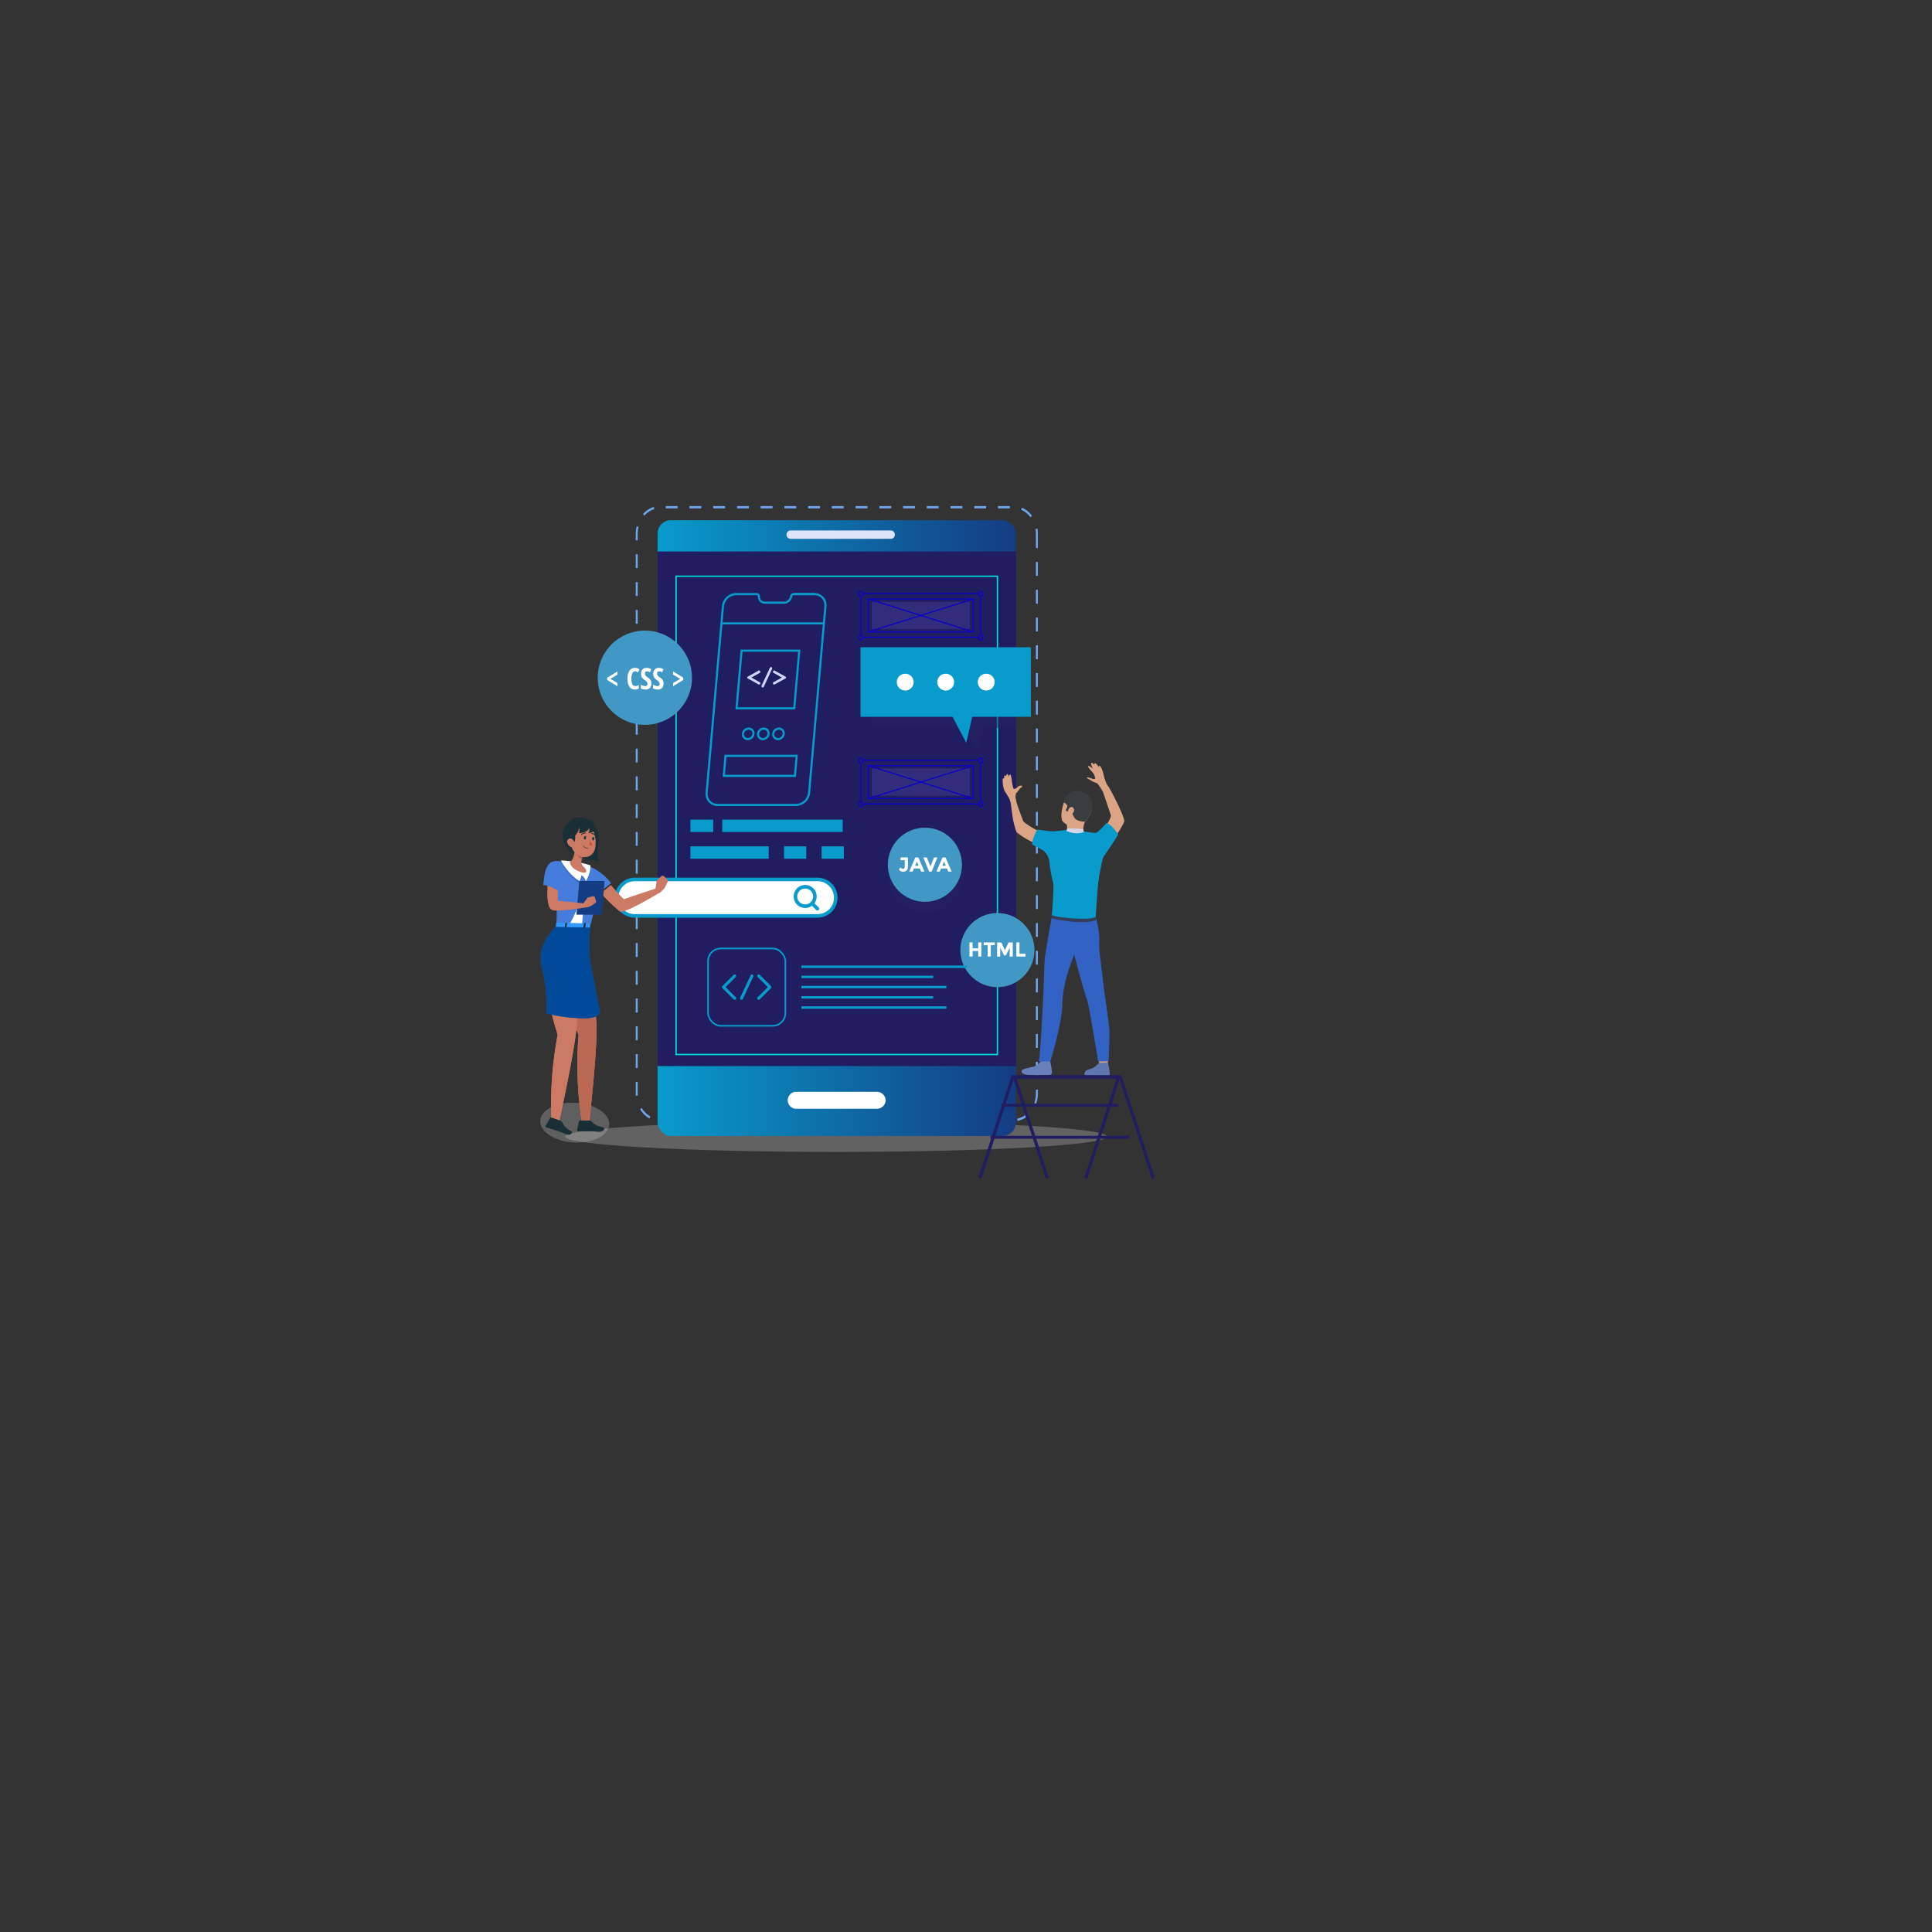 <svg xmlns="http://www.w3.org/2000/svg" xmlns:xlink="http://www.w3.org/1999/xlink" viewBox="0 0 1080 1080"><rect x="0" y="0" width="1080" height="1080" fill="#333333" stroke="none"/><defs><style>.cls-1,.cls-37{isolation:isolate;}.cls-2{fill:#70a5ee;}.cls-3{fill:#cecece;}.cls-28,.cls-3{opacity:0.3;}.cls-4{fill:url(#linear-gradient);}.cls-5{fill:#201e60;}.cls-16,.cls-34,.cls-6{fill:#fff;}.cls-11,.cls-14,.cls-15,.cls-17,.cls-18,.cls-7{fill:none;}.cls-7{stroke:#00e0dc;stroke-width:0.76px;}.cls-11,.cls-14,.cls-16,.cls-17,.cls-18,.cls-7{stroke-miterlimit:10;}.cls-8{fill:#272262;opacity:0.5;mix-blend-mode:multiply;}.cls-9{fill:#4198c4;}.cls-10{fill:#089bcb;}.cls-11{stroke:#0c03c6;stroke-width:0.63px;}.cls-12{fill:#322d7b;}.cls-13{fill:#cdd7f9;}.cls-14,.cls-15,.cls-16,.cls-17,.cls-18{stroke:#089bcb;}.cls-14{stroke-width:0.9px;}.cls-15,.cls-18{stroke-linecap:round;}.cls-15{stroke-linejoin:round;stroke-width:1.67px;}.cls-16,.cls-17,.cls-18{stroke-width:2px;}.cls-19{fill:#dba585;}.cls-20{fill:#5f76af;}.cls-21{fill:#6881be;}.cls-22{fill:#3162c4;}.cls-23{fill:#343d57;}.cls-24{fill:#393d3f;}.cls-25{fill:#d3d6e6;}.cls-26{fill:#dee3fc;}.cls-27{fill:#cc7a63;}.cls-28{fill:#c4c6c6;}.cls-29{fill:#467cdb;}.cls-30{fill:#bb6953;}.cls-31{fill:#007cff;}.cls-32{opacity:0.4;}.cls-33{opacity:0.1;}.cls-34,.cls-37{opacity:0.2;}.cls-35{fill:#1a2e35;}.cls-36{fill:#143c83;}.cls-38{fill:#d14c38;}</style><linearGradient id="linear-gradient" x1="367.58" y1="462.9" x2="567.9" y2="462.9" gradientUnits="userSpaceOnUse"><stop offset="0" stop-color="#089bcb"/><stop offset="1" stop-color="#143c83"/></linearGradient></defs><g class="cls-1"><g id="Layer_1" data-name="Layer 1"><path class="cls-2" d="M562.11,626.76h-6.63v-1.3h6.63Zm-13.27,0h-6.63v-1.3h6.63Zm-13.26,0H529v-1.3h6.63Zm-13.27,0h-6.63v-1.3h6.63Zm-13.26,0h-6.64v-1.3h6.64Zm-13.27,0h-6.63v-1.3h6.63Zm-13.27,0h-6.63v-1.3h6.63Zm-13.26,0h-6.63v-1.3h6.63Zm-13.27,0h-6.63v-1.3H456Zm-13.26,0h-6.64v-1.3h6.64Zm-13.27,0h-6.63v-1.3h6.63Zm-13.27,0h-6.63v-1.3h6.63Zm-13.26,0h-6.64v-1.3h6.64Zm-13.27,0H383v-1.3h6.63Zm-13.26,0h-6.64v-1.3h6.64Zm192.43-.19-.17-1.28a11.52,11.52,0,0,0,5.75-2.95l.68,1A12.54,12.54,0,0,1,568.82,626.57Zm-205.75-1.32a14.35,14.35,0,0,1-5.24-5.15l.91-.75a13,13,0,0,0,4.8,4.73ZM579.19,617l-1-.49a16.44,16.44,0,0,0,.9-5.42v-1.95h1.11V611A18,18,0,0,1,579.19,617ZM355.44,612.6q-.06-.78-.06-1.56v-6.27h1.11V611c0,.47,0,1,.06,1.43Zm224.73-11.27h-1.11v-7.77h1.11ZM356.49,597h-1.11v-7.76h1.11ZM580.17,585.8h-1.11V578h1.11Zm-223.68-4.31h-1.11v-7.76h1.11Zm223.68-11.21h-1.11v-7.76h1.11ZM356.49,566h-1.11V558.2h1.11Zm223.68-11.22h-1.11V547h1.11Zm-223.68-4.31h-1.11v-7.76h1.11Zm223.68-11.21h-1.11v-7.76h1.11Zm-223.68-4.31h-1.11v-7.76h1.11Zm223.68-11.21h-1.11V516h1.11ZM356.49,519.4h-1.11v-7.77h1.11Zm223.68-11.22h-1.11v-7.76h1.11Zm-223.68-4.31h-1.11v-7.76h1.11Zm223.68-11.21h-1.11V484.9h1.11Zm-223.68-4.31h-1.11v-7.76h1.11Zm223.68-11.21h-1.11v-7.77h1.11Zm-223.68-4.32h-1.11v-7.76h1.11Zm223.68-11.21h-1.11v-7.76h1.11ZM356.49,457.3h-1.11v-7.76h1.11Zm223.68-11.21h-1.11v-7.76h1.11Zm-223.68-4.31h-1.11V434h1.11Zm223.68-11.21h-1.11V422.8h1.11Zm-223.68-4.32h-1.11v-7.76h1.11ZM580.17,415h-1.11v-7.76h1.11Zm-223.68-4.31h-1.11V403h1.11Zm223.68-11.21h-1.11v-7.76h1.11Zm-223.68-4.31h-1.11v-7.77h1.11ZM580.17,384h-1.11v-7.76h1.11Zm-223.68-4.31h-1.11v-7.76h1.11Zm223.68-11.21h-1.11v-7.76h1.11Zm-223.68-4.31h-1.11V356.4h1.11ZM580.17,353h-1.11v-7.76h1.11Zm-223.68-4.31h-1.11v-7.77h1.11Zm223.68-11.22h-1.11v-7.76h1.11Zm-223.68-4.31h-1.11v-7.76h1.11ZM580.17,321.9h-1.11v-7.76h1.11Zm-223.68-4.31h-1.11v-7.76h1.11Zm223.68-11.21h-1.11v-7.77a16.87,16.87,0,0,0-.24-2.85l1.09-.25a18.83,18.83,0,0,1,.26,3.11Zm-223.68-4.32h-1.11v-3.45a18.22,18.22,0,0,1,.54-4.43l1.06.36a16.79,16.79,0,0,0-.49,4.07Zm219.57-12.89a12.54,12.54,0,0,0-5.19-4.15l.38-1.22a13.67,13.67,0,0,1,5.64,4.52Zm-215.83-.91-.77-.93a13.13,13.13,0,0,1,6-3.93l.28,1.25A12,12,0,0,0,360.23,288.26Zm204.28-4.07h-6.63v-1.3h6.63Zm-13.26,0h-6.64v-1.3h6.64Zm-13.27,0h-6.63v-1.3H538Zm-13.27,0h-6.63v-1.3h6.63Zm-13.26,0h-6.64v-1.3h6.64Zm-13.27,0h-6.63v-1.3h6.63Zm-13.26,0h-6.64v-1.3h6.64Zm-13.27,0H465v-1.3h6.63Zm-13.27,0h-6.63v-1.3h6.63Zm-13.26,0h-6.63v-1.3h6.63Zm-13.27,0h-6.63v-1.3h6.63Zm-13.26,0H412v-1.3h6.64Zm-13.27,0h-6.63v-1.3h6.63Zm-13.27,0h-6.63v-1.3h6.63Zm-13.26,0h-6.63v-1.3h6.63Z"/><ellipse id="_Path_" data-name="&lt;Path&gt;" class="cls-3" cx="467.39" cy="635.35" rx="151.43" ry="8.59"/><rect class="cls-4" x="367.58" y="290.78" width="200.32" height="344.23" rx="7.52"/><rect class="cls-5" x="367.48" y="308.29" width="200.52" height="287.67"/><path class="cls-6" d="M495.09,615.07a4.9,4.9,0,0,1-5,4.74H445.41a4.75,4.75,0,1,1,0-9.48h44.67A4.89,4.89,0,0,1,495.09,615.07Z"/><rect class="cls-7" x="377.93" y="322.11" width="179.64" height="267.36"/><circle class="cls-8" cx="517.04" cy="489.29" r="20.72" transform="translate(-48.46 921.67) rotate(-80.82)"/><circle class="cls-9" cx="517.04" cy="483.37" r="20.72" transform="translate(-144.76 232.37) rotate(-22.3)"/><path class="cls-6" d="M503.43,480.84v-1.51h4.1v5.14a2.79,2.79,0,0,1-.73,2.11,2.58,2.58,0,0,1-1.86.7,3.33,3.33,0,0,1-2.48-1.1l.91-1.26a2,2,0,0,0,1.49.77.85.85,0,0,0,.64-.29,1.26,1.26,0,0,0,.26-.86v-3.7Z"/><path class="cls-6" d="M514.91,487.21l-.74-1.7h-3.3l-.73,1.7h-1.88l3.41-7.88h1.7l3.41,7.88Zm-2.38-5.54-1,2.29h2Z"/><path class="cls-6" d="M520.12,484.34l2-5H524l-3.17,7.88h-1.48l-3.17-7.88h1.9Z"/><path class="cls-6" d="M530.1,487.21l-.73-1.7h-3.31l-.73,1.7h-1.87l3.4-7.88h1.71l3.4,7.88Zm-2.38-5.54-1,2.29h2Z"/><circle class="cls-9" cx="557.56" cy="531.1" r="20.72"/><path class="cls-6" d="M546.83,526.83h1.76v7.89h-1.76v-3.1h-3.14v3.1h-1.76v-7.89h1.76v3.3h3.14Z"/><path class="cls-6" d="M553.87,528.36v6.36h-1.76v-6.36h-2.23v-1.53h6.22v1.53Z"/><path class="cls-6" d="M564.45,529.75l-2.13,4.31h-1.05l-2.12-4.31v5h-1.76v-7.89h2.38l2,4.33,2-4.33h2.37v7.89h-1.76Z"/><path class="cls-6" d="M568.15,534.72v-7.89h1.76v6.32h3.36v1.57Z"/><polygon class="cls-8" points="568 368.09 487.29 368.09 487.29 406.95 538.73 406.95 546.42 421.51 549.73 406.95 568 406.95 568 368.09"/><polygon class="cls-10" points="576.27 361.82 481.03 361.82 481.03 400.69 532.47 400.69 540.16 415.25 543.47 400.69 576.27 400.69 576.27 361.82"/><path class="cls-6" d="M510.73,381.3a4.7,4.7,0,1,1-4.7-4.69A4.69,4.69,0,0,1,510.73,381.3Z"/><path class="cls-6" d="M533.35,381.3a4.7,4.7,0,1,1-4.7-4.69A4.69,4.69,0,0,1,533.35,381.3Z"/><path class="cls-6" d="M556,381.3a4.7,4.7,0,1,1-4.7-4.69A4.69,4.69,0,0,1,556,381.3Z"/><line class="cls-11" x1="548.27" y1="333.1" x2="548.27" y2="354.97"/><line class="cls-11" x1="482.51" y1="331.81" x2="546.99" y2="331.81"/><line class="cls-11" x1="481.22" y1="354.97" x2="481.22" y2="333.1"/><line class="cls-11" x1="546.99" y1="356.25" x2="482.51" y2="356.25"/><path class="cls-11" d="M482.51,331.81a1.29,1.29,0,1,1-2.57,0,1.29,1.29,0,0,1,2.57,0Z"/><path class="cls-11" d="M549.56,331.81a1.29,1.29,0,1,1-2.57,0,1.29,1.29,0,0,1,2.57,0Z"/><path class="cls-11" d="M482.51,356.25a1.29,1.29,0,1,1-2.57,0,1.29,1.29,0,0,1,2.57,0Z"/><path class="cls-11" d="M549.56,356.25a1.29,1.29,0,1,1-2.57,0,1.29,1.29,0,0,1,2.57,0Z"/><rect class="cls-12" x="487.33" y="336.43" width="54.84" height="15.22"/><rect class="cls-11" x="485.4" y="334.83" width="58.69" height="18.41"/><line class="cls-11" x1="485.4" y1="334.83" x2="544.09" y2="353.24"/><line class="cls-11" x1="544.09" y1="334.83" x2="485.4" y2="353.24"/><line class="cls-11" x1="548.27" y1="426.27" x2="548.27" y2="448.14"/><line class="cls-11" x1="482.51" y1="424.98" x2="546.99" y2="424.98"/><line class="cls-11" x1="481.22" y1="448.14" x2="481.22" y2="426.27"/><line class="cls-11" x1="546.99" y1="449.42" x2="482.51" y2="449.42"/><path class="cls-11" d="M482.51,425a1.29,1.29,0,1,1-1.29-1.28A1.29,1.29,0,0,1,482.51,425Z"/><path class="cls-11" d="M549.56,425a1.29,1.29,0,1,1-1.29-1.28A1.29,1.29,0,0,1,549.56,425Z"/><path class="cls-11" d="M482.51,449.42a1.29,1.29,0,1,1-2.57,0,1.29,1.29,0,0,1,2.57,0Z"/><path class="cls-11" d="M549.56,449.42a1.29,1.29,0,1,1-2.57,0,1.29,1.29,0,0,1,2.57,0Z"/><rect class="cls-12" x="487.33" y="429.6" width="54.84" height="15.22"/><rect class="cls-11" x="485.4" y="428" width="58.69" height="18.41"/><line class="cls-11" x1="485.4" y1="428" x2="544.09" y2="446.41"/><line class="cls-11" x1="544.09" y1="428" x2="485.4" y2="446.41"/><rect class="cls-10" x="385.94" y="473.11" width="43.78" height="6.91"/><rect class="cls-10" x="438.27" y="473.11" width="12.44" height="6.91"/><rect class="cls-10" x="459.26" y="473.11" width="12.44" height="6.91"/><rect class="cls-10" x="403.75" y="458.19" width="67.31" height="6.91" transform="translate(874.8 923.28) rotate(180)"/><rect class="cls-10" x="385.94" y="458.19" width="12.76" height="6.91" transform="translate(784.64 923.28) rotate(180)"/><rect class="cls-10" x="447.98" y="539.74" width="92.71" height="1.37"/><rect class="cls-10" x="447.98" y="545.42" width="73.66" height="1.37"/><rect class="cls-10" x="447.98" y="551.1" width="81.06" height="1.37"/><rect class="cls-10" x="447.98" y="556.85" width="73.66" height="1.37"/><rect class="cls-10" x="447.98" y="562.53" width="81.06" height="1.37"/><path class="cls-13" d="M420,378.75l4.49,2.49a1.29,1.29,0,0,1,.45.34.57.57,0,0,1,.11.38.69.69,0,0,1-.21.5.66.66,0,0,1-.48.21,1.19,1.19,0,0,1-.55-.2l-5.8-3.22a.57.57,0,0,1,0-1l5.8-3.23a1.28,1.28,0,0,1,.54-.19.67.67,0,0,1,.49.21.69.69,0,0,1,.21.5.59.59,0,0,1-.11.38,1.42,1.42,0,0,1-.45.34Z"/><path class="cls-13" d="M431.52,374.1l-4.45,9.59a1.45,1.45,0,0,1-.3.47.69.69,0,0,1-.43.14.67.67,0,0,1-.49-.21.63.63,0,0,1-.2-.46,1.36,1.36,0,0,1,.16-.53l4.46-9.58a1.28,1.28,0,0,1,.3-.46.64.64,0,0,1,.42-.15.68.68,0,0,1,.49.2.62.62,0,0,1,.2.46A1.36,1.36,0,0,1,431.52,374.1Z"/><path class="cls-13" d="M437.11,378.75l-4.49-2.49a1.42,1.42,0,0,1-.45-.34.59.59,0,0,1-.11-.38.69.69,0,0,1,.21-.5.67.67,0,0,1,.49-.21,1.28,1.28,0,0,1,.54.19l5.8,3.23a.57.57,0,0,1,0,1l-5.8,3.22a1.2,1.2,0,0,1-.54.2.69.69,0,0,1-.5-.21.74.74,0,0,1-.2-.51.56.56,0,0,1,.11-.37,1.29,1.29,0,0,1,.45-.34Z"/><path class="cls-10" d="M444.86,450.58h-43.6a6.76,6.76,0,0,1-6.83-7.49l9.12-104.2a8.22,8.22,0,0,1,8-7.38h11.34a1.9,1.9,0,0,1,1.93,1.86l0,.35a2.66,2.66,0,0,0,2.71,2.58h10.77a3.42,3.42,0,0,0,3.27-2.68l.08-.35a2.22,2.22,0,0,1,2.15-1.76h11.33A6.76,6.76,0,0,1,462,339l-9.12,104.2A8.21,8.21,0,0,1,444.86,450.58ZM411.57,332.69a7,7,0,0,0-6.85,6.31L395.6,443.2a5.73,5.73,0,0,0,1.44,4.4,5.66,5.66,0,0,0,4.22,1.8h43.6a7,7,0,0,0,6.85-6.31l9.12-104.2a5.71,5.71,0,0,0-1.44-4.39,5.6,5.6,0,0,0-4.22-1.81H443.84a1.06,1.06,0,0,0-1,.82l-.08.36a4.62,4.62,0,0,1-4.42,3.61H427.57a3.83,3.83,0,0,1-3.89-3.71v-.36a.75.75,0,0,0-.76-.72Z"/><rect class="cls-10" x="403.3" y="347.88" width="57.28" height="1.18"/><rect class="cls-10" x="443.84" y="331.51" width="11.33" height="1.18"/><path class="cls-10" d="M444.52,396.55H411.09L414,363.13h33.43Zm-32.14-1.18h31.06l2.71-31.06H415.09Z"/><path class="cls-10" d="M444.92,434.3H404L405,421.91h41Zm-39.69-1.18h38.61l.88-10H406.11Z"/><path class="cls-10" d="M418,413.74a3.22,3.22,0,0,1-3.26-3.57,3.86,3.86,0,0,1,3.77-3.46,3.22,3.22,0,0,1,3.26,3.57h0A3.86,3.86,0,0,1,418,413.74Zm.51-5.86a2.67,2.67,0,0,0-2.6,2.4,2.13,2.13,0,0,0,.53,1.62,2.08,2.08,0,0,0,1.56.67,2.67,2.67,0,0,0,2.6-2.4h0a2.07,2.07,0,0,0-2.09-2.29Z"/><path class="cls-10" d="M426.44,413.74a3.22,3.22,0,0,1-3.26-3.57,3.86,3.86,0,0,1,3.77-3.46,3.22,3.22,0,0,1,3.26,3.57A3.86,3.86,0,0,1,426.44,413.74Zm.51-5.86a2.68,2.68,0,0,0-2.6,2.4,2.13,2.13,0,0,0,.53,1.62,2.08,2.08,0,0,0,1.56.67,2.67,2.67,0,0,0,2.6-2.4h0a2.07,2.07,0,0,0-2.09-2.29Z"/><path class="cls-10" d="M434.91,413.74a3.22,3.22,0,0,1-3.26-3.57,3.86,3.86,0,0,1,3.78-3.46,3.22,3.22,0,0,1,3.25,3.57h0A3.85,3.85,0,0,1,434.91,413.74Zm.52-5.86a2.67,2.67,0,0,0-2.6,2.4,2.05,2.05,0,0,0,2.08,2.29,2.67,2.67,0,0,0,2.6-2.4h0a2.07,2.07,0,0,0-2.08-2.29Z"/><rect class="cls-14" x="395.8" y="530.2" width="43.23" height="43.23" rx="7.15"/><polyline class="cls-15" points="410.67 545.57 404.44 551.8 410.72 558.07"/><polyline class="cls-15" points="424.15 545.57 430.38 551.8 424.11 558.07"/><line class="cls-15" x1="420.33" y1="545.57" x2="414.5" y2="558.07"/><path class="cls-16" d="M457,512H354.87a10.2,10.2,0,0,1-10.2-10.2h0a10.2,10.2,0,0,1,10.2-10.2H457a10.2,10.2,0,0,1,10.2,10.2h0A10.2,10.2,0,0,1,457,512Z"/><path class="cls-17" d="M455.53,501.14a5.43,5.43,0,1,1-5.43-5.43A5.42,5.42,0,0,1,455.53,501.14Z"/><line class="cls-18" x1="453.94" y1="504.98" x2="456.93" y2="507.97"/><circle class="cls-9" cx="360.48" cy="378.85" r="26.35"/><path class="cls-6" d="M345.12,383.62l-5.69-3.52v-1.26l5.69-3.49v1.81l-3.93,2.31,3.93,2.33Z"/><path class="cls-6" d="M355,375.27a1.64,1.64,0,0,0-1.49,1.1,7.11,7.11,0,0,0-.55,3.07c0,2.73.72,4.1,2.14,4.1a3.89,3.89,0,0,0,2-.6v1.95a3.94,3.94,0,0,1-2.21.57,3.47,3.47,0,0,1-3.06-1.58,8,8,0,0,1-1.07-4.46,7.86,7.86,0,0,1,1.1-4.47,3.52,3.52,0,0,1,3.06-1.6,4.58,4.58,0,0,1,1.24.17,4.82,4.82,0,0,1,1.27.63l-.73,1.78a6.53,6.53,0,0,0-.77-.46A1.91,1.91,0,0,0,355,375.27Z"/><path class="cls-6" d="M364.11,382.05a3.51,3.51,0,0,1-.84,2.53,3.13,3.13,0,0,1-2.4.88,5.31,5.31,0,0,1-2.62-.6v-2.17a4.57,4.57,0,0,0,2.42.86,1.2,1.2,0,0,0,.95-.35,1.34,1.34,0,0,0,.32-.94,1.71,1.71,0,0,0-.38-1.07,5.52,5.52,0,0,0-1.25-1.09,5.44,5.44,0,0,1-1.15-1,3.57,3.57,0,0,1-.6-1.08,3.92,3.92,0,0,1-.22-1.38,3.37,3.37,0,0,1,.84-2.41,3,3,0,0,1,2.27-.88,5,5,0,0,1,2.6.75l-.73,1.76a6.1,6.1,0,0,0-.81-.4,2.26,2.26,0,0,0-.9-.18,1,1,0,0,0-.82.35,1.49,1.49,0,0,0-.29,1,1.65,1.65,0,0,0,.35,1,4.83,4.83,0,0,0,1.19,1,5,5,0,0,1,1.61,1.58A3.72,3.72,0,0,1,364.11,382.05Z"/><path class="cls-6" d="M370.92,382.05a3.51,3.51,0,0,1-.83,2.53,3.16,3.16,0,0,1-2.41.88,5.3,5.3,0,0,1-2.61-.6v-2.17a4.54,4.54,0,0,0,2.42.86,1.2,1.2,0,0,0,.95-.35,1.34,1.34,0,0,0,.32-.94,1.71,1.71,0,0,0-.38-1.07,5.52,5.52,0,0,0-1.25-1.09,5.44,5.44,0,0,1-1.15-1,3.57,3.57,0,0,1-.6-1.08,3.92,3.92,0,0,1-.22-1.38,3.37,3.37,0,0,1,.84-2.41,3,3,0,0,1,2.27-.88,5,5,0,0,1,2.6.75l-.73,1.76a6.1,6.1,0,0,0-.81-.4,2.26,2.26,0,0,0-.9-.18,1,1,0,0,0-.82.35,1.49,1.49,0,0,0-.29,1,1.71,1.71,0,0,0,.34,1,5.12,5.12,0,0,0,1.2,1,5,5,0,0,1,1.61,1.58A3.72,3.72,0,0,1,370.92,382.05Z"/><path class="cls-6" d="M376.27,381.8l4-2.33-4-2.31v-1.81l5.68,3.49v1.26l-5.68,3.52Z"/><path class="cls-19" d="M616.48,442.42s-2.55-4.3-3.42-4.68a14.24,14.24,0,0,1-3.17-1.37c-1.08-.76-2.49-1.4-2.42-1.66s1.34-.15,2.7.44,2,.3,2.08,0a8.09,8.09,0,0,0-1.14-3c-.4-.51-3.32-3.44-2.83-3.88s2.37,1.18,2.68,1.51c0,0-1.51-3.17-.92-3.32s1.69,1,1.69,1-.13-2.71,2.78,1.69c0,0-.61-1.46.28-1s1.77,3.22,2.05,4.6,1.56,5.77,2.64,6.83S616.48,442.42,616.48,442.42Z"/><path class="cls-19" d="M614,590.8s.43,3.15.48,3.63,4.78-.28,4.78-.28l.38-3.75S614.61,590.36,614,590.8Z"/><path class="cls-20" d="M614.45,594a13.15,13.15,0,0,1-3,2.72c-1.44.83-3.72,1.16-4.58,2-.61.62-2.25,3.28,3.77,3.23s8.91.38,9.56-.65-.93-7.53-.93-7.53A16.51,16.51,0,0,1,614.45,594Z"/><path class="cls-21" d="M582.06,593a13.2,13.2,0,0,1-2.94,2.73c-1.45.83-6.78,1.51-7.64,2.36-.62.62-1.65,3.11,6.82,2.88,6-.17,8.91.37,9.56-.65s-.93-7.53-.93-7.53A25.13,25.13,0,0,1,582.06,593Z"/><path class="cls-19" d="M568,447.87s-.75-3.55.15-4.57c.51-.58,1.75-2.12,1.86-2.34s1.44-1,1.44-1.36-1.3-.82-2.43.23-1.83,1.27-2.28,1.16-1.1-3.87-1.16-4.81-.42-3.38-1-3.21-.56,1.24-.56,1.24-.67-1.87-1.12-1.5-.4,1.27-.4,1.27-.85-1-1.07-.28a2.59,2.59,0,0,0,0,1.44s-.88-.48-.93.71a18,18,0,0,0,.87,5.9c.62,1.24,3,4.49,3.23,5.76S568,447.87,568,447.87Z"/><path class="cls-19" d="M593.85,458.83s-1.64-2.87,1-10.54a7.73,7.73,0,0,1,14-2c2.76,4.75,1.83,7.71-2.24,13.07S595.54,461.28,593.85,458.83Z"/><path class="cls-22" d="M612.43,512.36s2.42,7.53,2.1,14,1.25,13.59,1.9,20.37c.71,7.56,3.65,25.45,3.75,29.5s-.45,17-.45,17l-5.87.14s-4.93-31.28-6.21-34.47-7.61-26-7.82-28.5S612.43,512.36,612.43,512.36Z"/><path class="cls-22" d="M588.09,511.58s-3.56,19.91-4,23.88-.71,19.22-.92,21.71-1.42,32.48-2.55,36.17h6.54s6.72-21.81,6.72-32.13,4.45-22.44,7.32-29.25,9.45-7,11.22-19.6C612.43,512.36,590.48,507.57,588.09,511.58Z"/><path class="cls-19" d="M596.22,460.85a5.67,5.67,0,0,1,0,3.68c-.74,1.54,9.43.62,9.43.62a11,11,0,0,1,.87-5.78C607.85,456.76,596.22,460.85,596.22,460.85Z"/><path class="cls-23" d="M612.9,514s-3.66,3.76-25.14-.58l.33-1.84,24.42.92Z"/><path class="cls-19" d="M594.68,465s-3.75.38-4.83.59-8.29-1.29-9.78-1.45-7.8-4.48-8-5-3.85-9.73-4.05-11.72-3.55-1-3.26.41c.53,2.57,1.22,8.8,1.6,10.61s1.5,6.37,2.11,6.92a44.22,44.22,0,0,0,11.88,6.71,47.26,47.26,0,0,1,9.76,4.55h27.46s10.67-15.27,10.9-17.57-7.45-17.58-9-19.5-3.75.63-3.75.63,4.6,13.48,5.21,15.39S615.6,466,614,466s-5.84-.51-7.7-.59a13,13,0,0,1-3.83-.9Z"/><path class="cls-10" d="M582.85,475.23a8.87,8.87,0,0,1,3.67,6.07,78.86,78.86,0,0,0,2.14,11.95c.62,2.07-.53,17.1-.69,18.17s21.25,3.63,24.54,1.08c0,0,.92-14,1.3-18s2.22-13.64,2.84-15,8.05-11.73,8.35-13.11c0,0-3.85-6.13-6.6-6.21,0,0-4.39,5.14-5.82,5.37s-10.19-1.38-10.19-1.39-.95,1.3-6-.23c0,0-6.05.68-7,.81-1.2.15-9.49-1-9.49-1s-3.32,5.61-2.74,8.45Z"/><path class="cls-24" d="M606.52,459.37a11.54,11.54,0,0,1-4.2-.87c-2.87-1-3.08-6-3.7-5.4a1.8,1.8,0,0,1-2.93-.34s1.4-1.84.75-2.72a6.93,6.93,0,0,0-1.7-1.54s2-9.7,11.17-5.28C616.64,448.4,606.52,459.37,606.52,459.37Z"/><path class="cls-25" d="M596.22,464.53l.32-1.4a74.69,74.69,0,0,1,9,.34l.34,1.68S601.83,467,596.22,464.53Z"/><path class="cls-19" d="M597.66,451.88c.54-.89,2.5-1.48,2.73,1,.18,1.94-3.51,4.05-3.54,2.25A5.42,5.42,0,0,1,597.66,451.88Z"/><polygon class="cls-5" points="584.66 658.9 565.85 601.12 626.88 601.12 645.52 658.36 643.84 658.9 625.6 602.89 568.29 602.89 586.35 658.36 584.66 658.9"/><polygon class="cls-5" points="548.61 658.9 546.92 658.36 565.56 601.12 626.6 601.12 607.78 658.9 606.09 658.36 624.15 602.89 566.85 602.89 548.61 658.9"/><polygon class="cls-5" points="625.56 618.71 559.73 618.71 559.73 617.06 624.67 617.06 625.56 618.71"/><rect class="cls-5" x="553.66" y="634.92" width="77.69" height="1.64"/><path class="cls-26" d="M497.88,301.22H442a2.36,2.36,0,0,1-2.36-2.35h0a2.36,2.36,0,0,1,2.36-2.36h55.91a2.36,2.36,0,0,1,2.35,2.36h0A2.35,2.35,0,0,1,497.88,301.22Z"/><path class="cls-27" d="M335.9,499.36a97,97,0,0,0,10.54,10.14c2.17,1.7,20.71-9.58,23-10.86,0,0-2.07-2.05-2.93-1.83-3.24.82-17.68,5.81-17.68,5.81-.68-.21-7.34-7.86-7.34-7.86Z"/><path class="cls-27" d="M371.85,495.79l-.05,0,.06.06s-1.64,2.7-3.89,3.38l-1.7-1.67.77-4.93,0-.3.18-.17,2.32-2.26a1.22,1.22,0,0,1,1.7,0l1.74,1.68a1.23,1.23,0,0,1,.24,1.43Z"/><path class="cls-28" d="M334.66,620.09c7.66,4.57,7.86,11.61.46,15.74s-19.6,3.77-27.25-.8-7.86-11.61-.46-15.74S327,615.53,334.66,620.09Z"/><path class="cls-29" d="M341.58,493.69c-4-5.65-10.93-9.34-12.92-9.37-2.86-.05-3.74.62-2.66,2.79,1.83,3.69,4.87,7.45,9.06,11.95Z"/><path class="cls-29" d="M330.3,484.6a43.13,43.13,0,0,0-4.87-1.46,65,65,0,0,0-9.17-1.52c-2-.22-3.88-.28-5.42-.3a2.48,2.48,0,0,0-.54.06,2.73,2.73,0,0,0-2,3.19c3,16,3.18,23.15,2.75,31.41l18.46.66a1,1,0,0,0,1-.82c.82-4.17,3.37-13.42,3.37-13.42,2.61-1.84,2.5-3.95,1.82-6.67-.21-.85-.71-1.66-2.8-6.25C332.87,489.48,331.25,485,330.3,484.6Z"/><path class="cls-6" d="M318.63,516.25l6.73.25c1-8,.5-14,.47-23C325.86,501.94,321,512.14,318.63,516.25Z"/><path class="cls-27" d="M325.61,519.48s8.3,41,7.88,58.06c-.45,17.93-4,48.79-4,48.79l-4.38-.05a208.42,208.42,0,0,1-1.68-47.91C312,553.25,309,521.09,309,521.09Z"/><path class="cls-30" d="M325.61,519.48s8.3,41,7.88,58.06c-.45,17.93-4,48.79-4,48.79l-4.38-.05a208.42,208.42,0,0,1-1.68-47.91C312,553.25,309,521.09,309,521.09Z"/><path class="cls-27" d="M321.89,529.6s2.16,32.13-.09,49c-2.38,17.77-9.19,48.07-9.19,48.07l-4.35-.51a208.14,208.14,0,0,1,3.49-47.81,132.13,132.13,0,0,1-6.53-48.93Z"/><path class="cls-27" d="M321.89,529.6s2.16,32.13-.09,49c-2.38,17.77-9.19,48.07-9.19,48.07l-4.35-.51a208.14,208.14,0,0,1,3.49-47.81,132.13,132.13,0,0,1-6.53-48.93Z"/><path class="cls-31" d="M305.37,566.54A97.78,97.78,0,0,0,319,568.92l.42,0,.9.07c1.86.1,14.27,1.71,15.13-3.4,0,0-2.67-12.66-5.24-26.72-1.56-8.52-.29-20.49-.29-20.49h0a91.71,91.71,0,0,0-16.23-.48l-3.15.18s-10.64,10.53-8,21A89.38,89.38,0,0,1,305.37,566.54Z"/><g class="cls-32"><path d="M305.37,566.54A97.78,97.78,0,0,0,319,568.92l.42,0,.9.07c1.86.1,14.27,1.71,15.13-3.4,0,0-2.67-12.66-5.24-26.72-1.56-8.52-.29-20.49-.29-20.49h0a91.71,91.71,0,0,0-16.23-.48l-3.15.18s-10.64,10.53-8,21A89.38,89.38,0,0,1,305.37,566.54Z"/></g><path class="cls-33" d="M313.61,481.37h0a13.77,13.77,0,0,0,2.14,4.51c2.68,3.69,6.62,7.68,8.36,8.12.5-1.15,1.28-3.41,1.28-3.41,1.14.56,1.45,2.17,1.83,3.4,1.83-3,3.23-8.09,2.77-9.94,0,0-2.22-.66-3.32-.93a64.61,64.61,0,0,0-9.17-1.47A30,30,0,0,0,313.61,481.37Z"/><path class="cls-6" d="M313.55,481l.61,1.11c2.36,4.27,7.82,9.78,9.95,10.32a27.42,27.42,0,0,0,1-3.16,5.83,5.83,0,0,1,2.37,3.4c1.83-3,2.91-7.13,2.45-9h0c-1.08-.33-2.22-.66-3.32-.93a67.6,67.6,0,0,0-9.17-1.47A32,32,0,0,0,313.55,481Z"/><path class="cls-31" d="M311.05,518.11l9.35.25.79,0,2,0,.77,0,5.49.15c.17,0,.32-.09.33-.19l.22-1.77c0-.12-.14-.22-.33-.23l-5.42-.22-.66,0-2.68-.1-.63,0-9-.35a.35.35,0,0,0-.33.13l-.22,2C310.68,518,310.83,518.1,311.05,518.11Z"/><path class="cls-34" d="M311.05,518.11l9.35.25.79,0,2,0,.77,0,5.49.15c.17,0,.32-.09.33-.19l.22-1.77c0-.12-.14-.22-.33-.23l-5.42-.22-.66,0-2.68-.1-.63,0-9-.35a.35.35,0,0,0-.33.13l-.22,2C310.68,518,310.83,518.1,311.05,518.11Z"/><path class="cls-35" d="M326.89,518.76h-.6c-.13,0-.21-.07-.21-.15l.34-2.49c0-.08.11-.14.24-.14h.6c.12,0,.21.07.2.15l-.33,2.5A.23.23,0,0,1,326.89,518.76Z"/><path class="cls-35" d="M316.47,518.61h-.57c-.12,0-.2-.07-.19-.14L316,516c0-.07.12-.13.23-.12h.57c.11,0,.2.06.19.14l-.34,2.49C316.68,518.56,316.58,518.61,316.47,518.61Z"/><polygon class="cls-36" points="336.31 511.31 322.2 511.31 323.85 492.46 337.95 492.46 336.31 511.31"/><path class="cls-27" d="M311.13,507.8a2.52,2.52,0,0,0,.76-2.07s0-1.15,0-2.89c.06-5.11.1-15.29-.43-16.64-1.17-2.91-3.16-4.5-4.2-2.79-1.22,2-1.31,17.11-1.31,17.11C306.28,510.52,309.94,509.19,311.13,507.8Z"/><path class="cls-27" d="M330.61,506.28l0-.06,0,.08a7.17,7.17,0,0,1-4.21.95l-.6-1.9,2.52-3.35.15-.2.21-.06,2.61-.75a1,1,0,0,1,1.25.68l.62,1.93a1,1,0,0,1-.38,1.15Z"/><path class="cls-27" d="M308.11,508.35c1.65,2,18.53-1,18.66-1,.55-.25.63-1.69,0-2.22-.34-.28-17.6-1.85-18.79-1.94C305.94,506.28,307.27,507.31,308.11,508.35Z"/><path class="cls-35" d="M332,461.43c2.29,2.78,3.5,4.85,2.11,14.14-.27,1.75.49,5.87.82,5.91-9-1.05-11.58-2.53-15.86-5.14-2.86-1.75-5.19-8.08-4.45-11.35.81-3.52,4.65-7.64,8.36-8C327.16,456.61,329.42,458.27,332,461.43Z"/><path class="cls-27" d="M325.86,478.93c-1,1.9-1.54,4.06.79,6a2.78,2.78,0,0,1,1,1.59c.19,1-.22,2.09-3.81.68-5.19-2-5.31-5.27-5.31-5.27,2.36-1.17,3-6.66,3.06-9.74Z"/><path class="cls-37" d="M322.57,476.62c-.15,1.33,1.53,3.15,2.68,3.79a9.15,9.15,0,0,1,.61-1.49l-2.55-4A4.62,4.62,0,0,0,322.57,476.62Z"/><path class="cls-27" d="M319.21,464.57a6.65,6.65,0,0,1,8.61-3.83c4.86,1.83,5.74,9.09,4.82,13.54-1,5-6.95,6.56-10.79,2.83-2.56-2.48-2.63-4.57-3.06-9.48A6.78,6.78,0,0,1,319.21,464.57Z"/><path class="cls-35" d="M319.8,472.82a7.09,7.09,0,0,0,1.69-5.66s2.24-2.29,2.13-4.75a5.34,5.34,0,0,1,0,3.36s5.81-.43,5.67-3.36c0,0,.5,2.54-.37,3.31,0,0,4-.31,3.69-3.06a4.63,4.63,0,0,0-4.09-4.45s-3.86-3.28-9.19,2.51c0,0-6.28,3.92-1.83,10.46Z"/><path class="cls-38" d="M329.73,472.55a1.71,1.71,0,0,0,1.42-.3,10.76,10.76,0,0,1-1.5-2.53Z"/><path class="cls-35" d="M326,473a.14.14,0,0,1,0-.17.13.13,0,0,1,.17,0,3.14,3.14,0,0,0,2.61,1.18.15.15,0,0,1,.12.12h0a.11.11,0,0,1-.11.12,3.62,3.62,0,0,1-.57,0A3.34,3.34,0,0,1,326,473Z"/><path class="cls-27" d="M317,470.59a1.82,1.82,0,0,1,1.76-1.87c1.38,0,2.3,1.71,2.5,2.91s-.61,2.46-1.92,1.92a4.1,4.1,0,0,1-2.16-2.23A1.83,1.83,0,0,1,317,470.59Z"/><path class="cls-35" d="M326.38,468.36c0,.49.24.9.57.91s.59-.37.6-.87-.24-.9-.56-.91S326.4,467.86,326.38,468.36Z"/><path class="cls-35" d="M331,468.88c0,.49.24.9.56.91s.59-.38.61-.87-.24-.9-.56-.92S331,468.38,331,468.88Z"/><path class="cls-35" d="M331.43,468l1.19-.31S332,468.63,331.43,468Z"/><path class="cls-35" d="M325,466.74l-.11-.06a.24.24,0,0,1,0-.34h0a2.8,2.8,0,0,1,2.43-.88.24.24,0,0,1,.19.28.25.25,0,0,1-.28.19,2.32,2.32,0,0,0-2,.75A.25.25,0,0,1,325,466.74Z"/><path class="cls-35" d="M332.72,467.33a.39.39,0,0,1-.1-.08,2.35,2.35,0,0,0-1.86-1.05.25.25,0,0,1-.26-.23h0a.25.25,0,0,1,.24-.25A2.88,2.88,0,0,1,333,467a.24.24,0,0,1,0,.34.21.21,0,0,1-.25,0Z"/><path class="cls-35" d="M326.85,467.51l1.19-.3S327.41,468.11,326.85,467.51Z"/><path class="cls-29" d="M309.31,481.58a3.44,3.44,0,0,1,3.28.91,6.64,6.64,0,0,1,1.67,3.68c.27,2.1-2,9.63-1.93,11.76-2.23-1.22-5.51-2.89-8.62-3.2.43-5,1-8.25,2-9.89a8.85,8.85,0,0,1,2-2.59A4.44,4.44,0,0,1,309.31,481.58Z"/><path class="cls-35" d="M330.67,626.87c1.57,1.57,2.4,2.37,6.65,3.35.94.21.33,2.45-1.9,2.43-3.69,0-1.67-.19-4.81-.23-2.69,0-5,0-7.18,0l-.21,0a.8.8,0,0,1-.6-.95l1.08-4.79a.44.44,0,0,1,.46-.36l5.17.11A1.88,1.88,0,0,1,330.67,626.87Z"/><path class="cls-35" d="M314.18,627.21c1,2,1.54,3,5.27,5.26.83.49-.45,2.43-2.56,1.71-3.49-1.19-1.53-.7-4.5-1.71-2.55-.87-4.79-1.57-6.83-2.22a.88.88,0,0,1-.2-.09.79.79,0,0,1-.27-1.08l2.52-4.22a.47.47,0,0,1,.55-.2l4.88,1.73A1.86,1.86,0,0,1,314.18,627.21Z"/></g></g></svg>